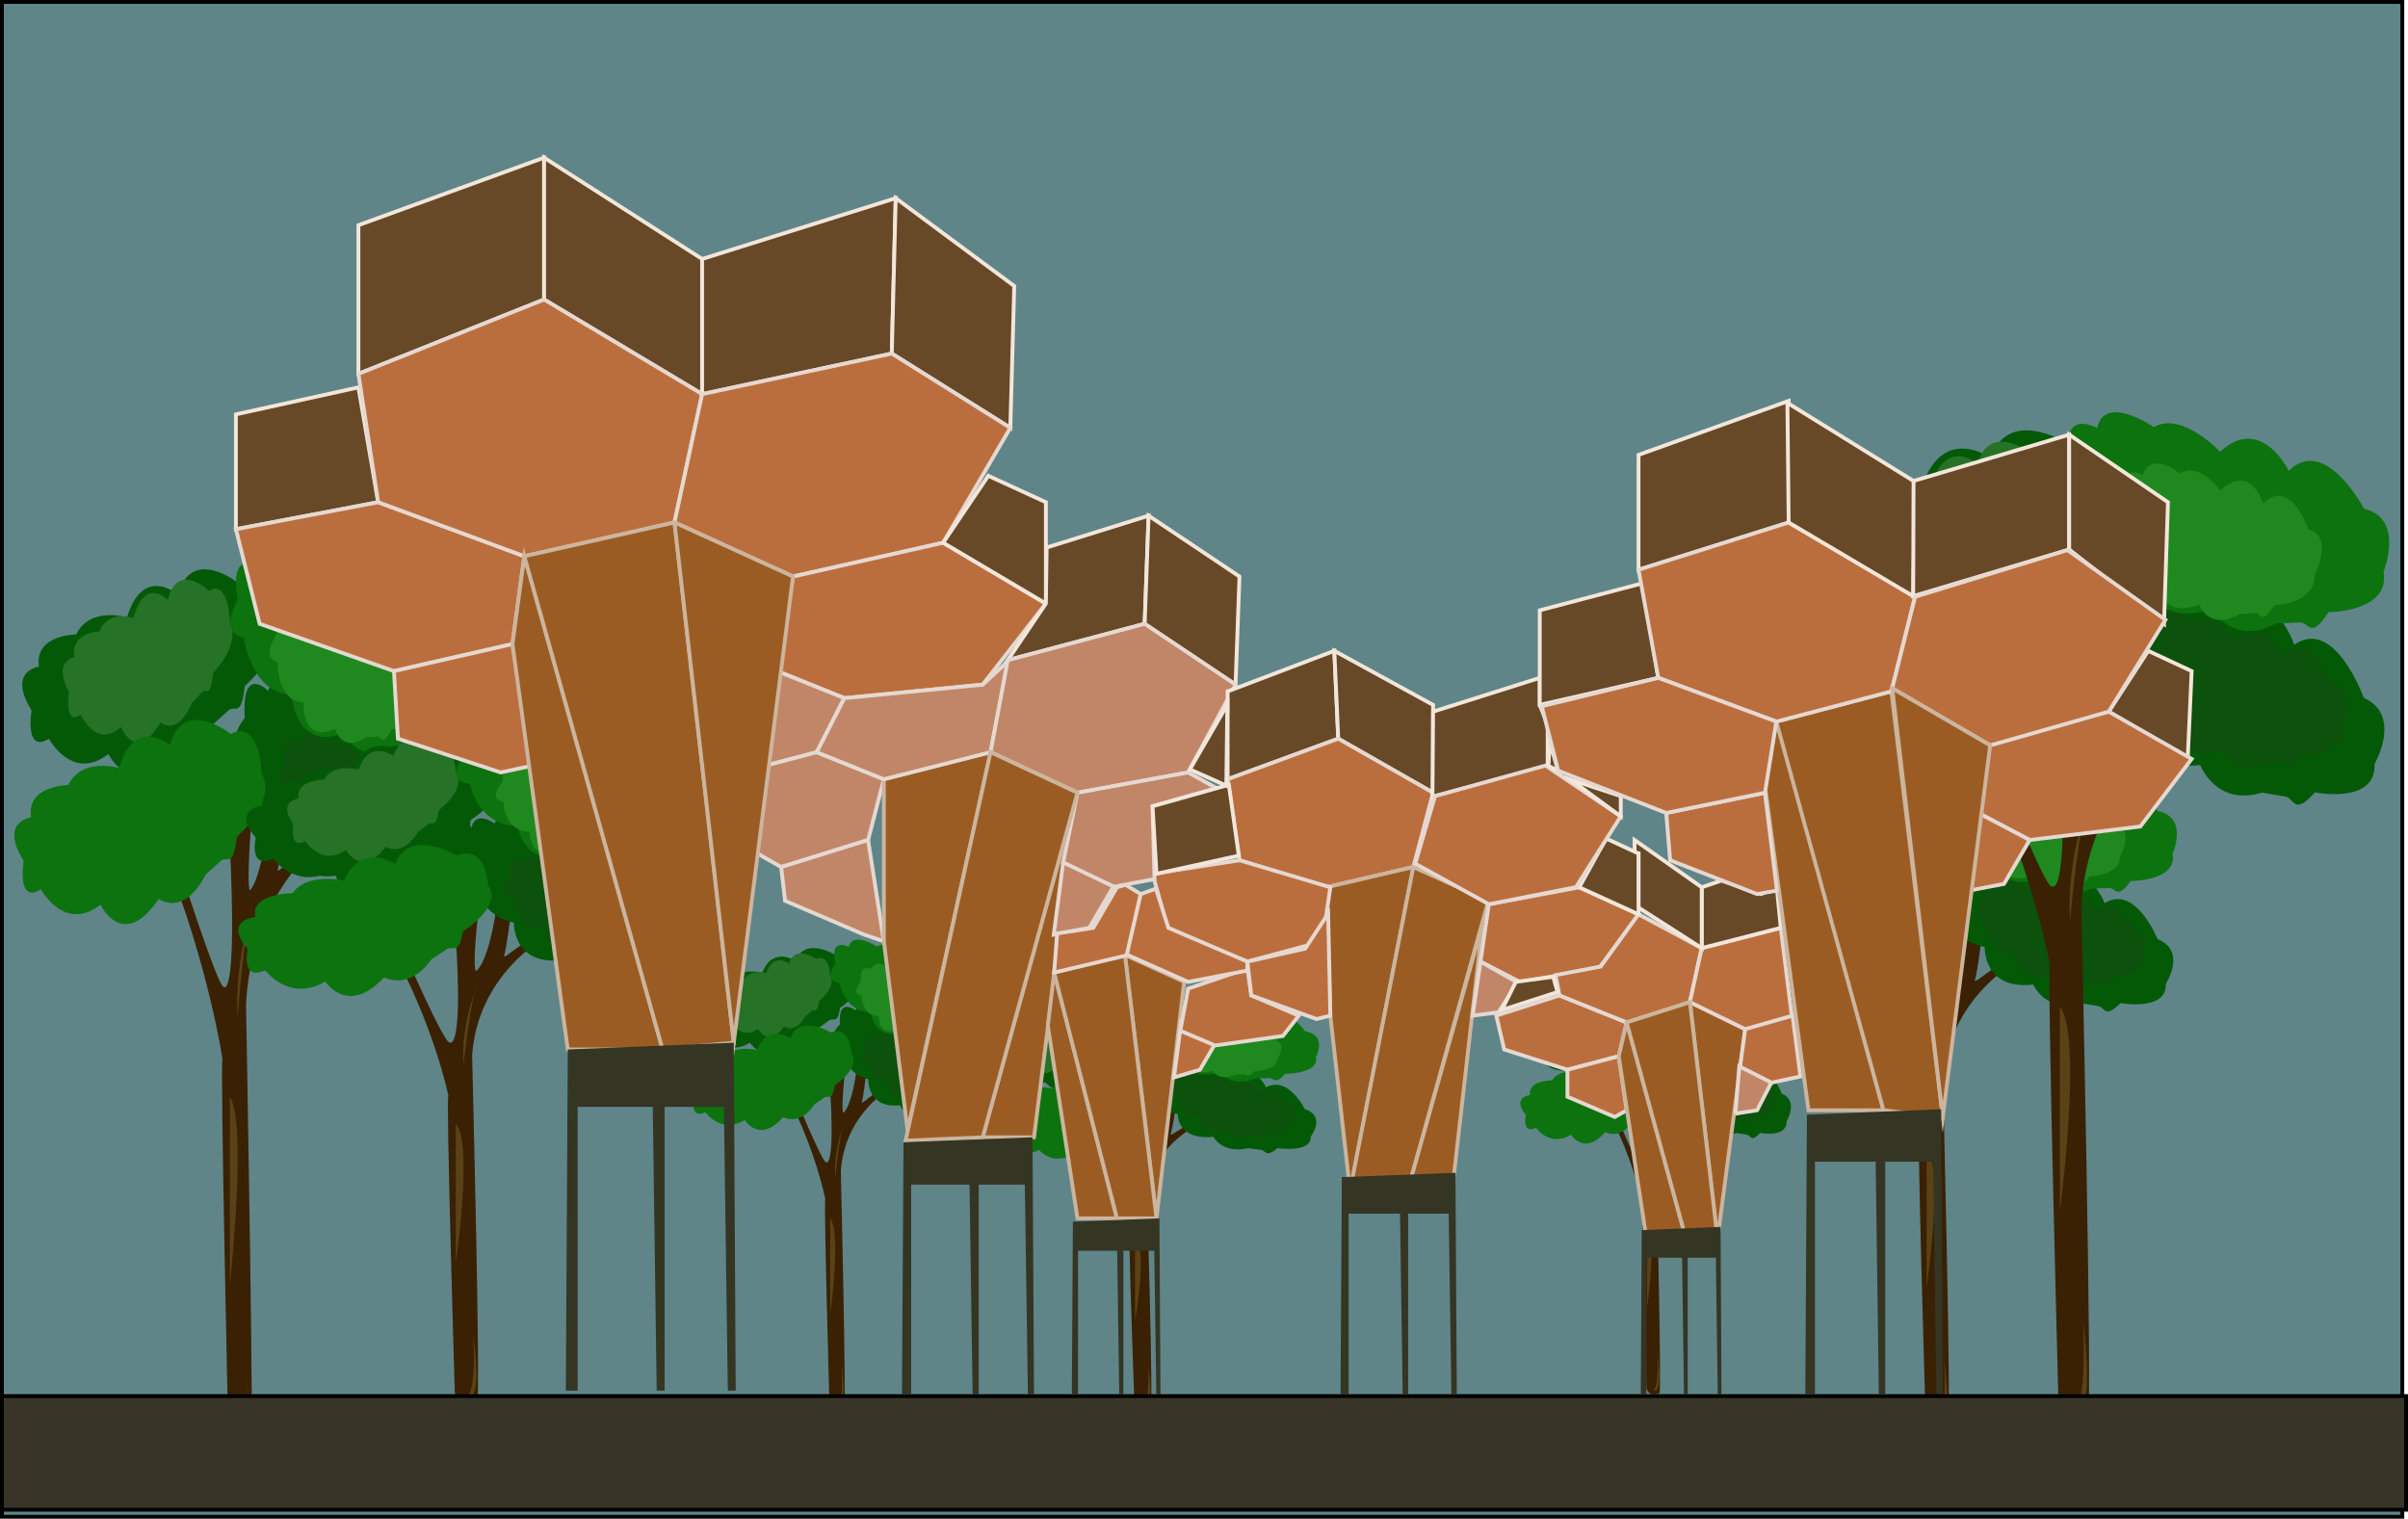 <?xml version="1.0" encoding="UTF-8"?>
<svg id="Capa_1" data-name="Capa 1" xmlns="http://www.w3.org/2000/svg" viewBox="0 0 628.98 396.67">
  <defs>
    <style>
      .cls-1 {
        fill: #0c730e;
      }

      .cls-1, .cls-2, .cls-3, .cls-4, .cls-5, .cls-6, .cls-7, .cls-8, .cls-9 {
        stroke-width: 0px;
      }

      .cls-2 {
        fill: #1f891f;
      }

      .cls-3 {
        fill: #0c510c;
      }

      .cls-10 {
        fill: #bb6e3d;
      }

      .cls-10, .cls-11, .cls-12, .cls-13, .cls-14, .cls-15 {
        stroke-miterlimit: 10;
      }

      .cls-10, .cls-13 {
        stroke: #e5d8d1;
      }

      .cls-4 {
        fill: #3a2103;
      }

      .cls-11 {
        fill: #674928;
        stroke: #f2e6da;
      }

      .cls-5 {
        fill: #5b4216;
      }

      .cls-6 {
        fill: none;
      }

      .cls-7 {
        fill: #267226;
      }

      .cls-12 {
        fill: #9b5c23;
        stroke: #ccb59e;
      }

      .cls-8 {
        fill: #045906;
      }

      .cls-13 {
        fill: #c18668;
      }

      .cls-14 {
        fill: #5f8589;
      }

      .cls-14, .cls-15 {
        stroke: #000;
      }

      .cls-9 {
        fill: #353524;
      }

      .cls-15 {
        fill: #383528;
      }
    </style>
  </defs>
  <rect class="cls-14" x=".5" y=".5" width="627" height="395.67"/>
  <g>
    <path class="cls-4" d="M43.22,224.14s.32-2.48,2.59-.99c0,0,11.01,34.66,12.63,34.66,0,0,4.21,4.46.97-48.52l7.77-12.38s-3.24,32.68-1.94,35.65c0,0,3.56-1.98,5.83-27.23l3.89-.5s-1.85,22.37-2.55,22.57.69-.2.69-.2l16.1-15.94,1.94,3.47s-24.93,12.38-26.88,47.53c0,0,2.27,121.8,1.3,122.3,0,0-6.15,3.47-5.83-5.45,0,0-2.27-102.49-1.62-102.49,0,0-3.56-24.26-14.89-52.48Z"/>
    <path class="cls-8" d="M33.18,161.26s-9.71-2.97-13.28,4.46c0,0-11.01,0-9.71,8.42,0,0-8.42.99-1.94,11.39,0,0-1.94,11.39,4.53,7.43,0,0,6.15,11.39,15.54,3.96,0,0,5.83,12.38,15.22-1.49,0,0,6.48,4.95,12.3-6.44,0,0-.5.56,3.89-3.47,1.62-1.49,3.24,2.2,4.21-6.33,0,0,10.69-9.02,6.48-16.45,0,0-.32-14.36-8.1-10.4,0,0-12.3-9.9-15.87,2.97,0,0-9.07-7.92-13.28,5.94Z"/>
    <path class="cls-5" d="M60.06,286.52v48.81s4.53-41.88,0-48.81Z"/>
    <path class="cls-5" d="M65.89,236.52s-4.71,14.85-3.81,29.21c0,0,1.87-25.25,3.81-29.21Z"/>
    <path class="cls-5" d="M64.59,361.29s.97,21.29-1.94,21.29c0,0,4.53,5.45,1.94-21.29Z"/>
    <path class="cls-7" d="M34.87,161.44s-6.57-2.37-8.97,3.55c0,0-7.44,0-6.57,6.71,0,0-5.69.79-1.31,9.08,0,0-1.31,9.08,3.06,5.92,0,0,4.16,9.08,10.51,3.16,0,0,3.94,9.87,10.29-1.18,0,0,4.38,3.95,8.32-5.13,0,0-.34.45,2.63-2.76,1.09-1.18,2.19,1.75,2.85-5.05,0,0,7.22-7.2,4.38-13.12,0,0-.22-11.45-5.47-8.29,0,0-8.32-7.9-10.73,2.37,0,0-6.13-6.32-8.97,4.74Z"/>
    <path class="cls-8" d="M93.34,192.08s-6.43-11.52-12.24-9.05c0,0-8.65-10.41-11.04-2.57,0,0-7.02-7.18-6.13,7.11,0,0-6.13,7.11.56,10.12,0,0,.23,14.77,10.61,17.81,0,0-.42,15.24,12.56,13.22,0,0,3.09,10.01,12.27,6.58,0,0-.62-.04,4.46.95,1.87.36,1.66,4.79,5.87-.99,0,0,12.05,3.01,11.74-6.8,0,0,5.55-11.59-2.16-15.83,0,0-5.67-19.42-13.67-12.67,0,0-3.92-14.8-12.84-7.88Z"/>
    <path class="cls-3" d="M94.6,198.69s-4.86-7.09-8.75-4.44c0,0-6.34-5.96-7.68-.07,0,0-5.09-3.95-3.94,5.97,0,0-3.94,5.97.77,7.03,0,0,.72,10.35,7.97,10.85,0,0,.29,10.78,9.13,7.32,0,0,2.5,6.56,8.68,2.69,0,0-.43.07,3.1-.03,1.3-.04,1.32,3.11,3.99-1.62,0,0,8.39.23,7.8-6.63,0,0,3.37-9.02-2.09-10.79,0,0-4.63-12.76-9.87-6.76,0,0-3.26-9.79-9.12-3.53Z"/>
    <path class="cls-1" d="M91.59,153.81s-7.58-9.76-13.04-5.87c0,0-9.65-8.11-11.16.22,0,0-7.69-5.33-5.29,8.55,0,0-5.29,8.55,1.63,9.85,0,0,1.8,14.51,12.37,14.92,0,0,1.21,15.14,13.8,9.91,0,0,4.12,9.11,12.81,3.42,0,0-.62.12,4.5-.18,1.89-.11,2.14,4.31,5.68-2.44,0,0,12.21-.04,10.86-9.64,0,0,4.24-12.82-3.82-15.07,0,0-7.66-17.74-14.84-9.08,0,0-5.45-13.62-13.51-4.57Z"/>
    <path class="cls-2" d="M91.67,163.07s-4.12-6.93-8.01-4.02c0,0-5.61-5.7-7.3.37,0,0-4.57-3.72-4.16,6.3,0,0-4.16,6.3.24,7.11,0,0-.04,10.49,6.82,10.59,0,0-.48,10.95,8.17,6.93,0,0,1.92,6.53,8.06,2.24,0,0-.41.1,2.95-.21,1.24-.11,1.04,3.09,3.91-1.88,0,0,7.96-.25,7.88-7.19,0,0,3.84-9.37-1.23-10.86,0,0-3.51-12.72-8.91-6.31,0,0-2.41-9.77-8.42-3.06Z"/>
    <path class="cls-1" d="M31.11,200.62s-9.71-2.97-13.28,4.46c0,0-11.01,0-9.71,8.42,0,0-8.42.99-1.94,11.39,0,0-1.94,11.39,4.53,7.43,0,0,6.15,11.39,15.54,3.96,0,0,5.83,12.38,15.22-1.49,0,0,6.48,4.95,12.3-6.44,0,0-.5.56,3.89-3.47,1.62-1.49,3.24,2.2,4.21-6.33,0,0,10.69-9.02,6.48-16.45,0,0-.32-14.36-8.1-10.4,0,0-12.3-9.9-15.87,2.97,0,0-9.07-7.92-13.28,5.94Z"/>
  </g>
  <g>
    <path class="cls-4" d="M205.73,286.32s.21-1.27,1.71-.51c0,0,7.27,17.78,8.34,17.78,0,0,2.78,2.29.64-24.89l5.13-6.35s-2.14,16.76-1.28,18.29c0,0,2.35-1.02,3.85-13.97l2.57-.25s-1.22,11.48-1.68,11.58.46-.1.46-.1l10.63-8.17,1.28,1.78s-16.46,6.35-17.75,24.38c0,0,1.5,62.48.86,62.73,0,0-4.06,1.78-3.85-2.79,0,0-1.5-52.57-1.07-52.57,0,0-2.35-12.45-9.84-26.92Z"/>
    <path class="cls-8" d="M199.1,254.06s-6.41-1.52-8.77,2.29c0,0-7.27,0-6.41,4.32,0,0-5.56.51-1.28,5.84,0,0-1.28,5.84,2.99,3.81,0,0,4.06,5.84,10.26,2.03,0,0,3.85,6.35,10.05-.76,0,0,4.28,2.54,8.13-3.3,0,0-.33.29,2.57-1.78,1.07-.76,2.14,1.13,2.78-3.25,0,0,7.06-4.63,4.28-8.44,0,0-.21-7.37-5.35-5.33,0,0-8.13-5.08-10.48,1.52,0,0-5.99-4.06-8.77,3.05Z"/>
    <path class="cls-5" d="M216.85,318.32v25.04s2.99-21.48,0-25.04Z"/>
    <path class="cls-5" d="M220.7,292.67s-3.11,7.62-2.52,14.98c0,0,1.24-12.95,2.52-14.98Z"/>
    <path class="cls-5" d="M219.84,356.67s.64,10.92-1.28,10.92c0,0,2.99,2.79,1.28-10.92Z"/>
    <path class="cls-7" d="M200.21,254.16s-4.34-1.22-5.93,1.82c0,0-4.91,0-4.34,3.44,0,0-3.76.41-.87,4.66,0,0-.87,4.66,2.02,3.04,0,0,2.75,4.66,6.94,1.62,0,0,2.6,5.06,6.79-.61,0,0,2.89,2.03,5.49-2.63,0,0-.23.23,1.73-1.42.72-.61,1.45.9,1.88-2.59,0,0,4.77-3.69,2.89-6.73,0,0-.14-5.88-3.61-4.25,0,0-5.49-4.05-7.08,1.22,0,0-4.05-3.24-5.93,2.43Z"/>
    <path class="cls-8" d="M238.83,269.87s-4.25-5.91-8.08-4.64c0,0-5.71-5.34-7.29-1.32,0,0-4.63-3.68-4.05,3.65,0,0-4.05,3.65.37,5.19,0,0,.15,7.57,7.01,9.14,0,0-.28,7.82,8.29,6.78,0,0,2.04,5.14,8.1,3.37,0,0-.41-.02,2.94.49,1.24.19,1.09,2.46,3.87-.51,0,0,7.95,1.55,7.75-3.49,0,0,3.67-5.95-1.42-8.12,0,0-3.74-9.96-9.03-6.5,0,0-2.59-7.59-8.48-4.04Z"/>
    <path class="cls-3" d="M239.66,273.27s-3.21-3.64-5.78-2.28c0,0-4.19-3.06-5.07-.04,0,0-3.36-2.02-2.6,3.06,0,0-2.6,3.06.51,3.61,0,0,.48,5.31,5.26,5.57,0,0,.19,5.53,6.03,3.76,0,0,1.65,3.36,5.73,1.38,0,0-.28.04,2.04-.02.86-.02.87,1.59,2.64-.83,0,0,5.54.12,5.15-3.4,0,0,2.23-4.63-1.38-5.53,0,0-3.06-6.55-6.52-3.47,0,0-2.15-5.02-6.02-1.81Z"/>
    <path class="cls-1" d="M237.67,250.24s-5-5.01-8.61-3.01c0,0-6.37-4.16-7.37.11,0,0-5.08-2.74-3.49,4.39,0,0-3.49,4.39,1.08,5.05,0,0,1.19,7.44,8.17,7.65,0,0,.8,7.77,9.12,5.08,0,0,2.72,4.67,8.46,1.76,0,0-.41.06,2.97-.09,1.25-.06,1.42,2.21,3.75-1.25,0,0,8.06-.02,7.17-4.95,0,0,2.8-6.58-2.52-7.73,0,0-5.06-9.1-9.8-4.66,0,0-3.6-6.99-8.92-2.35Z"/>
    <path class="cls-2" d="M237.72,254.99s-2.72-3.56-5.29-2.06c0,0-3.7-2.92-4.82.19,0,0-3.02-1.91-2.75,3.23,0,0-2.75,3.23.16,3.65,0,0-.02,5.38,4.5,5.43,0,0-.32,5.62,5.39,3.55,0,0,1.27,3.35,5.32,1.15,0,0-.27.05,1.95-.11.82-.06.68,1.58,2.58-.96,0,0,5.26-.13,5.21-3.69,0,0,2.53-4.81-.81-5.57,0,0-2.32-6.52-5.89-3.24,0,0-1.59-5.01-5.56-1.57Z"/>
    <path class="cls-1" d="M197.73,274.25s-6.41-1.52-8.77,2.29c0,0-7.27,0-6.41,4.32,0,0-5.56.51-1.28,5.84,0,0-1.28,5.84,2.99,3.81,0,0,4.06,5.84,10.26,2.03,0,0,3.85,6.35,10.05-.76,0,0,4.28,2.54,8.13-3.3,0,0-.33.29,2.57-1.78,1.07-.76,2.14,1.13,2.78-3.25,0,0,7.06-4.63,4.28-8.44,0,0-.21-7.37-5.35-5.33,0,0-8.13-5.08-10.48,1.52,0,0-5.99-4.06-8.77,3.05Z"/>
  </g>
  <g>
    <path class="cls-4" d="M420.33,290.87s.19-1.13,1.52-.45c0,0,6.47,15.78,7.43,15.78,0,0,2.48,2.03.57-22.09l4.57-5.63s-1.9,14.87-1.14,16.23c0,0,2.09-.9,3.43-12.39l2.29-.23s-1.09,10.18-1.5,10.27.41-.09.41-.09l9.47-7.25,1.14,1.58s-14.66,5.63-15.81,21.63c0,0,1.33,55.44.76,55.66,0,0-3.62,1.58-3.43-2.48,0,0-1.33-46.65-.95-46.65,0,0-2.09-11.04-8.76-23.89Z"/>
    <path class="cls-8" d="M414.43,262.25s-5.71-1.35-7.81,2.03c0,0-6.47,0-5.71,3.83,0,0-4.95.45-1.14,5.18,0,0-1.14,5.18,2.67,3.38,0,0,3.62,5.18,9.14,1.8,0,0,3.43,5.63,8.95-.68,0,0,3.81,2.25,7.24-2.93,0,0-.3.26,2.29-1.58.95-.68,1.9,1,2.48-2.88,0,0,6.28-4.11,3.81-7.49,0,0-.19-6.54-4.76-4.73,0,0-7.24-4.51-9.33,1.35,0,0-5.33-3.61-7.81,2.7Z"/>
    <path class="cls-5" d="M430.24,319.26v22.22s2.67-19.06,0-22.22Z"/>
    <path class="cls-5" d="M433.67,296.5s-2.77,6.76-2.24,13.3c0,0,1.1-11.49,2.24-13.3Z"/>
    <path class="cls-5" d="M432.9,353.29s.57,9.69-1.14,9.69c0,0,2.67,2.48,1.14-9.69Z"/>
    <path class="cls-7" d="M415.42,262.33s-3.86-1.08-5.28,1.62c0,0-4.38,0-3.86,3.06,0,0-3.35.36-.77,4.13,0,0-.77,4.13,1.8,2.7,0,0,2.45,4.13,6.18,1.44,0,0,2.32,4.49,6.05-.54,0,0,2.57,1.8,4.89-2.34,0,0-.2.2,1.54-1.26.64-.54,1.29.8,1.67-2.3,0,0,4.25-3.28,2.57-5.97,0,0-.13-5.21-3.22-3.78,0,0-4.89-3.6-6.31,1.08,0,0-3.6-2.88-5.28,2.16Z"/>
    <path class="cls-8" d="M449.81,276.27s-3.78-5.24-7.2-4.12c0,0-5.09-4.74-6.49-1.17,0,0-4.13-3.27-3.61,3.24,0,0-3.61,3.24.33,4.61,0,0,.14,6.72,6.24,8.11,0,0-.25,6.94,7.39,6.02,0,0,1.82,4.56,7.22,2.99,0,0-.37-.02,2.62.43,1.1.17.97,2.18,3.45-.45,0,0,7.08,1.37,6.91-3.1,0,0,3.27-5.28-1.27-7.2,0,0-3.33-8.84-8.04-5.77,0,0-2.31-6.74-7.55-3.59Z"/>
    <path class="cls-3" d="M450.55,279.29s-2.86-3.23-5.15-2.02c0,0-3.73-2.71-4.52-.03,0,0-3-1.8-2.32,2.72,0,0-2.32,2.72.45,3.2,0,0,.42,4.71,4.69,4.94,0,0,.17,4.91,5.37,3.33,0,0,1.47,2.98,5.11,1.23,0,0-.25.03,1.82-.01.76-.02.78,1.41,2.35-.74,0,0,4.93.1,4.59-3.02,0,0,1.98-4.11-1.23-4.91,0,0-2.72-5.81-5.81-3.08,0,0-1.92-4.46-5.36-1.6Z"/>
    <path class="cls-1" d="M448.78,258.86s-4.46-4.44-7.67-2.67c0,0-5.67-3.69-6.57.1,0,0-4.52-2.43-3.11,3.89,0,0-3.11,3.89.96,4.48,0,0,1.06,6.6,7.28,6.79,0,0,.71,6.89,8.12,4.51,0,0,2.42,4.15,7.53,1.56,0,0-.36.05,2.64-.08,1.11-.05,1.26,1.96,3.34-1.11,0,0,7.18-.02,6.39-4.39,0,0,2.49-5.84-2.25-6.86,0,0-4.51-8.07-8.73-4.13,0,0-3.2-6.2-7.94-2.08Z"/>
    <path class="cls-2" d="M448.83,263.07s-2.42-3.16-4.71-1.83c0,0-3.3-2.59-4.29.17,0,0-2.69-1.7-2.45,2.87,0,0-2.45,2.87.14,3.24,0,0-.02,4.77,4.01,4.82,0,0-.28,4.99,4.8,3.15,0,0,1.13,2.97,4.74,1.02,0,0-.24.05,1.73-.1.73-.05.61,1.4,2.3-.85,0,0,4.68-.11,4.64-3.27,0,0,2.26-4.27-.72-4.94,0,0-2.06-5.79-5.24-2.87,0,0-1.42-4.45-4.95-1.39Z"/>
    <path class="cls-1" d="M413.21,280.16s-5.71-1.35-7.81,2.03c0,0-6.47,0-5.71,3.83,0,0-4.95.45-1.14,5.18,0,0-1.14,5.18,2.67,3.38,0,0,3.62,5.18,9.14,1.8,0,0,3.43,5.63,8.95-.68,0,0,3.81,2.25,7.24-2.93,0,0-.3.26,2.29-1.58.95-.68,1.9,1,2.48-2.88,0,0,6.28-4.11,3.81-7.49,0,0-.19-6.54-4.76-4.73,0,0-7.24-4.51-9.33,1.35,0,0-5.33-3.61-7.81,2.7Z"/>
  </g>
  <g>
    <path class="cls-4" d="M284.01,294.9s.24-1.12,1.92-.45c0,0,8.16,15.62,9.36,15.62,0,0,3.12,2.01.72-21.86l5.76-5.58s-2.4,14.72-1.44,16.06c0,0,2.64-.89,4.32-12.27l2.88-.22s-1.37,10.08-1.89,10.17.51-.09.51-.09l11.93-7.18,1.44,1.56s-18.48,5.58-19.92,21.42c0,0,1.68,54.88.96,55.11,0,0-4.56,1.56-4.32-2.45,0,0-1.68-46.18-1.2-46.18,0,0-2.64-10.93-11.04-23.65Z"/>
    <path class="cls-8" d="M276.57,266.57s-7.2-1.34-9.84,2.01c0,0-8.16,0-7.2,3.79,0,0-6.24.45-1.44,5.13,0,0-1.44,5.13,3.36,3.35,0,0,4.56,5.13,11.52,1.78,0,0,4.32,5.58,11.28-.67,0,0,4.8,2.23,9.12-2.9,0,0-.37.25,2.88-1.56,1.2-.67,2.4.99,3.12-2.85,0,0,7.92-4.07,4.8-7.41,0,0-.24-6.47-6-4.69,0,0-9.12-4.46-11.76,1.34,0,0-6.72-3.57-9.84,2.68Z"/>
    <path class="cls-5" d="M296.49,323.01v22s3.36-18.87,0-22Z"/>
    <path class="cls-5" d="M300.81,300.48s-3.49,6.69-2.83,13.16c0,0,1.39-11.38,2.83-13.16Z"/>
    <path class="cls-5" d="M299.85,356.7s.72,9.59-1.44,9.59c0,0,3.36,2.45,1.44-9.59Z"/>
    <path class="cls-7" d="M277.82,266.65s-4.87-1.07-6.65,1.6c0,0-5.52,0-4.87,3.03,0,0-4.22.36-.97,4.09,0,0-.97,4.09,2.27,2.67,0,0,3.08,4.09,7.79,1.42,0,0,2.92,4.45,7.63-.53,0,0,3.24,1.78,6.17-2.31,0,0-.25.2,1.95-1.25.81-.53,1.62.79,2.11-2.27,0,0,5.35-3.24,3.24-5.91,0,0-.16-5.16-4.06-3.74,0,0-6.17-3.56-7.95,1.07,0,0-4.54-2.85-6.65,2.14Z"/>
    <path class="cls-8" d="M321.16,280.45s-4.77-5.19-9.07-4.08c0,0-6.41-4.69-8.18-1.16,0,0-5.2-3.24-4.55,3.2,0,0-4.55,3.2.41,4.56,0,0,.17,6.65,7.87,8.02,0,0-.31,6.87,9.31,5.96,0,0,2.29,4.51,9.1,2.96,0,0-.46-.02,3.3.43,1.39.16,1.23,2.16,4.35-.45,0,0,8.93,1.36,8.7-3.07,0,0,4.12-5.22-1.6-7.13,0,0-4.2-8.75-10.13-5.71,0,0-2.91-6.67-9.51-3.55Z"/>
    <path class="cls-3" d="M322.09,283.43s-3.6-3.19-6.49-2c0,0-4.7-2.69-5.69-.03,0,0-3.78-1.78-2.92,2.69,0,0-2.92,2.69.57,3.17,0,0,.54,4.66,5.91,4.89,0,0,.21,4.86,6.77,3.3,0,0,1.86,2.95,6.43,1.21,0,0-.32.03,2.3-.01.96-.02.98,1.4,2.96-.73,0,0,6.22.1,5.78-2.99,0,0,2.5-4.07-1.55-4.86,0,0-3.43-5.75-7.32-3.05,0,0-2.42-4.41-6.76-1.59Z"/>
    <path class="cls-1" d="M319.87,263.21s-5.62-4.4-9.66-2.65c0,0-7.15-3.65-8.28.1,0,0-5.7-2.4-3.92,3.85,0,0-3.92,3.85,1.21,4.44,0,0,1.34,6.54,9.17,6.72,0,0,.9,6.82,10.23,4.46,0,0,3.05,4.1,9.5,1.54,0,0-.46.05,3.33-.08,1.4-.05,1.59,1.94,4.21-1.1,0,0,9.05-.02,8.05-4.35,0,0,3.14-5.78-2.83-6.79,0,0-5.68-7.99-11-4.09,0,0-4.04-6.14-10.01-2.06Z"/>
    <path class="cls-2" d="M319.92,267.38s-3.06-3.12-5.93-1.81c0,0-4.16-2.57-5.41.17,0,0-3.38-1.68-3.09,2.84,0,0-3.09,2.84.18,3.2,0,0-.03,4.73,5.05,4.77,0,0-.35,4.94,6.06,3.12,0,0,1.42,2.94,5.98,1.01,0,0-.31.04,2.18-.09.92-.05.77,1.39,2.9-.85,0,0,5.9-.11,5.84-3.24,0,0,2.84-4.22-.91-4.89,0,0-2.6-5.73-6.61-2.84,0,0-1.79-4.4-6.24-1.38Z"/>
    <path class="cls-1" d="M275.04,284.3s-7.2-1.34-9.84,2.01c0,0-8.16,0-7.2,3.79,0,0-6.24.45-1.44,5.13,0,0-1.44,5.13,3.36,3.35,0,0,4.56,5.13,11.52,1.78,0,0,4.32,5.58,11.28-.67,0,0,4.8,2.23,9.12-2.9,0,0-.37.25,2.88-1.56,1.2-.67,2.4.99,3.12-2.85,0,0,7.92-4.07,4.8-7.41,0,0-.24-6.47-6-4.69,0,0-9.12-4.46-11.76,1.34,0,0-6.72-3.57-9.84,2.68Z"/>
  </g>
  <g>
    <path class="cls-4" d="M486.26,253.79s.33-1.83,2.61-.73c0,0,11.1,25.65,12.74,25.65,0,0,4.25,3.3.98-35.9l7.84-9.16s-3.27,24.18-1.96,26.38c0,0,3.59-1.47,5.88-20.15l3.92-.37s-1.87,16.55-2.57,16.7.7-.15.7-.15l16.24-11.79,1.96,2.56s-25.15,9.16-27.1,35.17c0,0,2.29,90.13,1.31,90.49,0,0-6.2,2.56-5.88-4.03,0,0-2.29-75.84-1.63-75.84,0,0-3.59-17.95-15.02-38.83Z"/>
    <path class="cls-8" d="M476.14,207.26s-9.8-2.2-13.39,3.3c0,0-11.1,0-9.8,6.23,0,0-8.49.73-1.96,8.43,0,0-1.96,8.43,4.57,5.5,0,0,6.2,8.43,15.68,2.93,0,0,5.88,9.16,15.35-1.1,0,0,6.53,3.66,12.41-4.76,0,0-.51.42,3.92-2.56,1.63-1.1,3.27,1.63,4.25-4.68,0,0,10.78-6.68,6.53-12.17,0,0-.33-10.62-8.16-7.69,0,0-12.41-7.33-16,2.2,0,0-9.14-5.86-13.39,4.4Z"/>
    <path class="cls-5" d="M503.24,299.95v36.12s4.57-30.99,0-36.12Z"/>
    <path class="cls-5" d="M509.12,262.94s-4.75,10.99-3.85,21.62c0,0,1.89-18.68,3.85-21.62Z"/>
    <path class="cls-5" d="M507.82,355.27s.98,15.75-1.96,15.75c0,0,4.57,4.03,1.96-15.75Z"/>
    <path class="cls-7" d="M477.84,207.39s-6.62-1.75-9.05,2.63c0,0-7.51,0-6.62,4.97,0,0-5.74.58-1.32,6.72,0,0-1.32,6.72,3.09,4.38,0,0,4.19,6.72,10.6,2.34,0,0,3.97,7.31,10.38-.88,0,0,4.42,2.92,8.39-3.8,0,0-.34.33,2.65-2.05,1.1-.88,2.21,1.3,2.87-3.73,0,0,7.29-5.32,4.42-9.71,0,0-.22-8.48-5.52-6.14,0,0-8.39-5.84-10.82,1.75,0,0-6.18-4.68-9.05,3.51Z"/>
    <path class="cls-8" d="M536.81,230.06s-6.49-8.52-12.34-6.7c0,0-8.73-7.7-11.13-1.9,0,0-7.08-5.31-6.18,5.26,0,0-6.18,5.26.56,7.49,0,0,.23,10.93,10.7,13.18,0,0-.43,11.28,12.67,9.78,0,0,3.11,7.41,12.38,4.87,0,0-.63-.03,4.49.7,1.89.27,1.67,3.54,5.92-.73,0,0,12.15,2.23,11.84-5.03,0,0,5.6-8.58-2.18-11.71,0,0-5.71-14.37-13.79-9.37,0,0-3.96-10.95-12.95-5.83Z"/>
    <path class="cls-3" d="M538.08,234.96s-4.9-5.25-8.82-3.29c0,0-6.39-4.41-7.75-.05,0,0-5.14-2.92-3.97,4.41,0,0-3.97,4.41.78,5.2,0,0,.73,7.66,8.04,8.03,0,0,.29,7.98,9.21,5.42,0,0,2.52,4.85,8.75,1.99,0,0-.43.05,3.12-.02,1.31-.03,1.33,2.3,4.03-1.2,0,0,8.46.17,7.87-4.91,0,0,3.4-6.68-2.1-7.98,0,0-4.67-9.44-9.96-5,0,0-3.29-7.24-9.2-2.61Z"/>
    <path class="cls-1" d="M535.05,201.75s-7.64-7.22-13.15-4.35c0,0-9.73-6-11.26.16,0,0-7.76-3.95-5.34,6.33,0,0-5.34,6.33,1.65,7.29,0,0,1.82,10.74,12.48,11.04,0,0,1.22,11.2,13.92,7.33,0,0,4.15,6.74,12.92,2.53,0,0-.62.09,4.54-.13,1.9-.08,2.16,3.19,5.73-1.81,0,0,12.31-.03,10.95-7.14,0,0,4.28-9.49-3.85-11.15,0,0-7.73-13.13-14.97-6.72,0,0-5.5-10.08-13.62-3.38Z"/>
    <path class="cls-2" d="M535.12,208.6s-4.16-5.13-8.08-2.97c0,0-5.66-4.22-7.36.27,0,0-4.61-2.76-4.2,4.66,0,0-4.2,4.66.24,5.26,0,0-.04,7.76,6.87,7.83,0,0-.48,8.11,8.24,5.13,0,0,1.94,4.83,8.13,1.66,0,0-.42.07,2.97-.16,1.25-.08,1.05,2.28,3.94-1.39,0,0,8.03-.19,7.95-5.32,0,0,3.87-6.94-1.24-8.03,0,0-3.54-9.41-8.99-4.67,0,0-2.43-7.23-8.49-2.27Z"/>
    <path class="cls-1" d="M474.05,236.38s-9.8-2.2-13.39,3.3c0,0-11.1,0-9.8,6.23,0,0-8.49.73-1.96,8.43,0,0-1.96,8.43,4.57,5.5,0,0,6.2,8.43,15.68,2.93,0,0,5.88,9.16,15.35-1.1,0,0,6.53,3.66,12.41-4.76,0,0-.51.42,3.92-2.56,1.63-1.1,3.27,1.63,4.25-4.68,0,0,10.78-6.68,6.53-12.17,0,0-.33-10.62-8.16-7.69,0,0-12.41-7.33-16,2.2,0,0-9.14-5.86-13.39,4.4Z"/>
  </g>
  <g>
    <path class="cls-4" d="M515.72,194.81s.43-2.7,3.44-1.08c0,0,14.61,37.87,16.75,37.87,0,0,5.58,4.87,1.29-53.01l10.31-13.52s-4.3,35.7-2.58,38.95c0,0,4.73-2.16,7.73-29.75l5.16-.54s-2.46,24.44-3.38,24.66.92-.22.92-.22l21.36-17.41,2.58,3.79s-33.08,13.52-35.66,51.93c0,0,3.01,133.08,1.72,133.62,0,0-8.16,3.79-7.73-5.95,0,0-3.01-111.98-2.15-111.98,0,0-4.73-26.51-19.76-57.34Z"/>
    <path class="cls-8" d="M502.4,126.11s-12.89-3.25-17.61,4.87c0,0-14.61,0-12.89,9.2,0,0-11.17,1.08-2.58,12.44,0,0-2.58,12.44,6.01,8.11,0,0,8.16,12.44,20.62,4.33,0,0,7.73,13.52,20.19-1.62,0,0,8.59,5.41,16.32-7.03,0,0-.67.61,5.16-3.79,2.15-1.62,4.3,2.4,5.58-6.91,0,0,14.18-9.86,8.59-17.97,0,0-.43-15.69-10.74-11.36,0,0-16.32-10.82-21.05,3.25,0,0-12.03-8.66-17.61,6.49Z"/>
    <path class="cls-5" d="M538.06,262.97v53.33s6.01-45.76,0-53.33Z"/>
    <path class="cls-5" d="M545.79,208.34s-6.25,16.23-5.06,31.92c0,0,2.48-27.59,5.06-31.92Z"/>
    <path class="cls-5" d="M544.08,344.66s1.29,23.26-2.58,23.26c0,0,6.01,5.95,2.58-23.26Z"/>
    <path class="cls-7" d="M504.64,126.31s-8.71-2.59-11.91,3.88c0,0-9.87,0-8.71,7.34,0,0-7.55.86-1.74,9.92,0,0-1.74,9.92,4.07,6.47,0,0,5.52,9.92,13.94,3.45,0,0,5.23,10.79,13.65-1.29,0,0,5.81,4.32,11.04-5.61,0,0-.45.49,3.48-3.02,1.45-1.29,2.9,1.92,3.78-5.51,0,0,9.58-7.86,5.81-14.34,0,0-.29-12.51-7.26-9.06,0,0-11.04-8.63-14.23,2.59,0,0-8.13-6.9-11.91,5.18Z"/>
    <path class="cls-8" d="M582.22,159.78s-8.53-12.59-16.23-9.89c0,0-11.48-11.37-14.64-2.81,0,0-9.31-7.85-8.14,7.77,0,0-8.14,7.77.74,11.06,0,0,.31,16.13,14.08,19.46,0,0-.56,16.65,16.67,14.45,0,0,4.1,10.94,16.28,7.18,0,0-.83-.04,5.91,1.04,2.49.4,2.2,5.23,7.78-1.08,0,0,15.98,3.29,15.58-7.43,0,0,7.37-12.66-2.86-17.29,0,0-7.52-21.21-18.14-13.84,0,0-5.2-16.17-17.03-8.61Z"/>
    <path class="cls-3" d="M583.88,167.02s-6.45-7.75-11.61-4.85c0,0-8.41-6.51-10.19-.08,0,0-6.76-4.31-5.23,6.52,0,0-5.23,6.52,1.02,7.68,0,0,.96,11.31,10.57,11.86,0,0,.38,11.78,12.12,8,0,0,3.32,7.16,11.52,2.94,0,0-.57.08,4.11-.04,1.73-.04,1.75,3.4,5.3-1.77,0,0,11.13.25,10.35-7.24,0,0,4.47-9.86-2.77-11.79,0,0-6.15-13.94-13.1-7.38,0,0-4.32-10.7-12.1-3.85Z"/>
    <path class="cls-1" d="M579.9,117.98s-10.05-10.66-17.3-6.42c0,0-12.8-8.86-14.81.24,0,0-10.2-5.83-7.02,9.34,0,0-7.02,9.34,2.17,10.76,0,0,2.39,15.85,16.42,16.3,0,0,1.6,16.54,18.32,10.83,0,0,5.46,9.95,17,3.74,0,0-.82.13,5.97-.19,2.5-.12,2.85,4.71,7.54-2.67,0,0,16.19-.04,14.4-10.54,0,0,5.62-14.01-5.07-16.47,0,0-10.17-19.38-19.69-9.92,0,0-7.23-14.88-17.92-5Z"/>
    <path class="cls-2" d="M580,128.09s-5.47-7.58-10.62-4.39c0,0-7.44-6.23-9.68.4,0,0-6.06-4.07-5.52,6.88,0,0-5.52,6.88.32,7.77,0,0-.05,11.46,9.04,11.57,0,0-.64,11.97,10.84,7.57,0,0,2.55,7.13,10.7,2.45,0,0-.55.11,3.91-.23,1.64-.12,1.38,3.37,5.18-2.05,0,0,10.56-.27,10.46-7.86,0,0,5.09-10.24-1.63-11.86,0,0-4.66-13.9-11.83-6.89,0,0-3.2-10.68-11.17-3.35Z"/>
    <path class="cls-1" d="M499.66,169.12s-12.89-3.25-17.61,4.87c0,0-14.61,0-12.89,9.2,0,0-11.17,1.08-2.58,12.44,0,0-2.58,12.44,6.01,8.11,0,0,8.16,12.44,20.62,4.33,0,0,7.73,13.52,20.19-1.62,0,0,8.59,5.41,16.32-7.03,0,0-.67.61,5.16-3.79,2.15-1.62,4.3,2.4,5.58-6.91,0,0,14.18-9.86,8.59-17.97,0,0-.43-15.69-10.74-11.36,0,0-16.32-10.82-21.05,3.25,0,0-12.03-8.66-17.61,6.49Z"/>
  </g>
  <g>
    <path class="cls-4" d="M102.08,247.39s.33-1.83,2.61-.73c0,0,11.1,25.65,12.74,25.65,0,0,4.25,3.3.98-35.9l7.84-9.16s-3.27,24.18-1.96,26.38c0,0,3.59-1.47,5.88-20.15l3.92-.37s-1.87,16.55-2.57,16.7.7-.15.7-.15l16.24-11.79,1.96,2.56s-25.15,9.16-27.1,35.17c0,0,2.29,90.13,1.31,90.49,0,0-6.2,2.56-5.88-4.03,0,0-2.29-75.84-1.63-75.84,0,0-3.59-17.95-15.02-38.83Z"/>
    <path class="cls-8" d="M91.96,200.86s-9.8-2.2-13.39,3.3c0,0-11.1,0-9.8,6.23,0,0-8.49.73-1.96,8.43,0,0-1.96,8.43,4.57,5.5,0,0,6.2,8.43,15.68,2.93,0,0,5.88,9.16,15.35-1.1,0,0,6.53,3.66,12.41-4.76,0,0-.51.42,3.92-2.56,1.63-1.1,3.27,1.63,4.25-4.68,0,0,10.78-6.68,6.53-12.17,0,0-.33-10.62-8.16-7.69,0,0-12.41-7.33-16,2.2,0,0-9.14-5.86-13.39,4.4Z"/>
    <path class="cls-5" d="M119.06,293.55v36.12s4.57-30.99,0-36.12Z"/>
    <path class="cls-5" d="M124.94,256.55s-4.75,10.99-3.85,21.62c0,0,1.89-18.68,3.85-21.62Z"/>
    <path class="cls-5" d="M123.63,348.87s.98,15.75-1.96,15.75c0,0,4.57,4.03,1.96-15.75Z"/>
    <path class="cls-7" d="M93.66,201s-6.62-1.75-9.05,2.63c0,0-7.51,0-6.62,4.97,0,0-5.74.58-1.32,6.72,0,0-1.32,6.72,3.09,4.38,0,0,4.19,6.72,10.6,2.34,0,0,3.97,7.31,10.38-.88,0,0,4.42,2.92,8.39-3.8,0,0-.34.33,2.65-2.05,1.1-.88,2.21,1.3,2.87-3.73,0,0,7.29-5.32,4.42-9.71,0,0-.22-8.48-5.52-6.14,0,0-8.39-5.84-10.82,1.75,0,0-6.18-4.68-9.05,3.51Z"/>
    <path class="cls-8" d="M152.63,223.67s-6.49-8.52-12.34-6.7c0,0-8.73-7.7-11.13-1.9,0,0-7.08-5.31-6.18,5.26,0,0-6.18,5.26.56,7.49,0,0,.23,10.93,10.7,13.18,0,0-.43,11.28,12.67,9.78,0,0,3.11,7.41,12.38,4.87,0,0-.63-.03,4.49.7,1.89.27,1.67,3.54,5.92-.73,0,0,12.15,2.23,11.84-5.03,0,0,5.6-8.58-2.18-11.71,0,0-5.71-14.37-13.79-9.37,0,0-3.96-10.95-12.95-5.83Z"/>
    <path class="cls-3" d="M153.89,228.56s-4.9-5.25-8.82-3.29c0,0-6.39-4.41-7.75-.05,0,0-5.14-2.92-3.97,4.41,0,0-3.97,4.41.78,5.2,0,0,.73,7.66,8.04,8.03,0,0,.29,7.98,9.21,5.42,0,0,2.52,4.85,8.75,1.99,0,0-.43.05,3.12-.02,1.31-.03,1.33,2.3,4.03-1.2,0,0,8.46.17,7.87-4.91,0,0,3.4-6.68-2.1-7.98,0,0-4.67-9.44-9.96-5,0,0-3.29-7.24-9.2-2.61Z"/>
    <path class="cls-1" d="M150.86,195.35s-7.64-7.22-13.15-4.35c0,0-9.73-6-11.26.16,0,0-7.76-3.95-5.34,6.33,0,0-5.34,6.33,1.65,7.29,0,0,1.82,10.74,12.48,11.04,0,0,1.22,11.2,13.92,7.33,0,0,4.15,6.74,12.92,2.53,0,0-.62.09,4.54-.13,1.9-.08,2.16,3.19,5.73-1.81,0,0,12.31-.03,10.95-7.14,0,0,4.28-9.49-3.85-11.15,0,0-7.73-13.13-14.97-6.72,0,0-5.5-10.08-13.62-3.38Z"/>
    <path class="cls-2" d="M150.94,202.2s-4.16-5.13-8.08-2.97c0,0-5.66-4.22-7.36.27,0,0-4.61-2.76-4.2,4.66,0,0-4.2,4.66.24,5.26,0,0-.04,7.76,6.87,7.83,0,0-.48,8.11,8.24,5.13,0,0,1.94,4.83,8.13,1.66,0,0-.42.07,2.97-.16,1.25-.08,1.05,2.28,3.94-1.39,0,0,8.03-.19,7.95-5.32,0,0,3.87-6.94-1.24-8.03,0,0-3.54-9.41-8.99-4.67,0,0-2.43-7.23-8.49-2.27Z"/>
    <path class="cls-1" d="M89.87,229.99s-9.8-2.2-13.39,3.3c0,0-11.1,0-9.8,6.23,0,0-8.49.73-1.96,8.43,0,0-1.96,8.43,4.57,5.5,0,0,6.2,8.43,15.68,2.93,0,0,5.88,9.16,15.35-1.1,0,0,6.53,3.66,12.41-4.76,0,0-.51.42,3.92-2.56,1.63-1.1,3.27,1.63,4.25-4.68,0,0,10.78-6.68,6.53-12.17,0,0-.33-10.62-8.16-7.69,0,0-12.41-7.33-16,2.2,0,0-9.14-5.86-13.39,4.4Z"/>
  </g>
  <g>
    <polygon class="cls-11" points="93.62 101.18 61.62 108.23 61.62 138.23 98.78 131.18 93.62 101.18"/>
    <polygon class="cls-11" points="93.62 58.82 142.12 41.18 142.12 78.23 93.62 97.65 93.62 58.82"/>
    <polygon class="cls-11" points="183.4 102.94 183.4 67.65 142.12 41.18 142.12 78.23 183.4 102.94"/>
    <polygon class="cls-11" points="232.94 92.35 233.97 51.76 183.4 67.65 183.4 102.94 232.94 92.35"/>
    <polygon class="cls-11" points="263.9 111.76 264.93 74.71 233.97 51.76 232.94 92.35 263.9 111.76"/>
    <polygon class="cls-10" points="98.78 131.18 136.96 145.29 133.86 168.23 102.9 175.29 67.82 162.94 61.62 138.23 98.78 131.18"/>
    <polygon class="cls-10" points="103.94 192.94 102.9 175.29 133.86 168.23 139.02 200 130.77 201.76 103.94 192.94"/>
    <polygon class="cls-10" points="176.18 136.47 183.4 102.94 142.12 78.23 93.62 97.65 98.78 131.18 136.96 145.29 176.18 136.47"/>
    <polygon class="cls-12" points="148.31 274.12 133.86 168.23 136.96 145.29 173.08 274.12 148.31 274.12"/>
    <polygon class="cls-6" points="191.66 272.35 175.15 132.94 208.17 152.35 191.66 272.35"/>
    <polygon class="cls-12" points="136.96 145.29 176.18 136.47 191.66 272.35 173.08 274.12 136.96 145.29"/>
    <polygon class="cls-10" points="246.36 141.76 263.9 111.76 232.94 92.35 183.4 102.94 176.18 136.47 207.14 150.59 246.36 141.76"/>
    <polygon class="cls-10" points="256.68 178.82 273.19 157.65 246.36 141.76 207.14 150.59 203.01 175.29 220.55 182.35 256.68 178.82"/>
    <polygon class="cls-11" points="273.19 131.18 258.14 124.28 246.36 141.76 273.19 157.65 273.19 131.18"/>
    <polygon class="cls-13" points="213.33 196.47 220.55 182.35 203.01 175.29 199.91 200 213.33 196.47"/>
    <polygon class="cls-13" points="204.04 226.47 197.85 222.94 199.91 200 213.33 196.47 230.87 203.53 226.75 219.41 204.04 226.47"/>
    <polygon class="cls-13" points="230.87 245.88 226.75 219.41 204.04 226.47 205.07 235.29 225.71 244.12 230.87 245.88"/>
    <polygon class="cls-12" points="237.07 295.29 258.74 196.47 230.87 203.53 230.87 245.88 237.07 295.29"/>
    <polygon class="cls-6" points="256.68 297.06 281.44 207.06 258.74 196.47 237.07 295.29 256.68 297.06"/>
    <polygon class="cls-12" points="270.09 297.06 281.44 207.06 256.68 297.06 270.09 297.06"/>
    <path class="cls-13" d="M263.38,172.65c-2.24,2.06-4.47,4.12-6.71,6.18l-36.12,3.53-7.22,14.12,17.54,7.06,27.86-7.06c1.55-7.94,3.1-15.88,4.64-23.82Z"/>
    <polygon class="cls-11" points="263.23 172.43 298.99 162.94 300.02 134.7 273.39 143.01 273.19 157.65 263.23 172.43"/>
    <polygon class="cls-11" points="322.73 178.82 323.76 150.59 300.02 134.7 298.99 162.94 322.73 178.82"/>
    <polygon class="cls-13" points="281.44 207.06 310.34 201.76 322.73 178.82 298.99 162.94 263.23 172.43 258.74 196.47 281.44 207.06"/>
    <polygon class="cls-13" points="275.25 244.12 284.54 242.35 291.76 230 277.7 225.26 275.25 244.12"/>
    <polygon class="cls-6" points="301.05 212.35 302.08 228.23 323.76 224.7 320.66 203.53 301.05 212.35"/>
    <polygon class="cls-11" points="320.66 180.59 320.66 203.53 349.56 192.94 348.53 170 320.66 180.59"/>
    <polygon class="cls-11" points="374.33 207.06 374.33 184.12 348.53 170 349.56 192.94 374.33 207.06"/>
    <polygon class="cls-10" points="346.46 231.76 323.76 224.7 320.66 203.53 349.56 192.94 374.33 207.06 369.17 226.47 346.46 231.76"/>
    <polygon class="cls-6" points="305.18 244.12 302.08 228.23 323.76 224.7 346.46 231.76 345.43 247.64 325.82 251.17 305.18 244.12"/>
    <polygon class="cls-12" points="352.65 311.17 369.17 226.47 346.46 231.76 347.49 265.29 352.65 311.17"/>
    <polygon class="cls-12" points="368.13 309.41 388.77 235.29 369.17 226.47 353.18 308.18 368.13 309.41"/>
    <path class="cls-12" d="M379.49,309.41c2.58-22.65,5.16-45.29,7.74-67.94-6.36,22.65-12.73,45.29-19.09,67.94h11.35Z"/>
    <polygon class="cls-12" points="302.08 318.23 309.31 256.47 293.83 249.41 302.08 318.23"/>
    <path class="cls-12" d="M291.76,318.23l-16.41-64.22c-.55,4.64-1.1,9.28-1.65,13.92,2.58,16.76,5.16,33.53,7.74,50.29h10.32Z"/>
    <polygon class="cls-12" points="293.83 249.41 302.08 318.23 291.76 318.23 275.35 254.02 293.83 249.41"/>
    <polygon class="cls-6" points="291.76 230 284.54 242.35 275.25 244.12 275.35 254.02 293.83 249.41 297.96 233.53 291.76 230"/>
    <polygon class="cls-10" points="306.64 281.43 313.44 279.41 317.57 272.35 308.59 266.72 306.64 281.43"/>
    <polygon class="cls-10" points="335.11 270.59 339.24 265.29 326.85 260 325.82 252.94 310.34 258.23 308.3 269.23 317.39 273.08 335.11 270.59"/>
    <polygon class="cls-10" points="301.05 228.23 305.17 243.15 325.82 251.17 345.43 245.88 347.49 231.76 323.76 224.7 301.05 228.23"/>
    <polygon class="cls-10" points="297.96 233.53 294.86 249.41 275.35 254.02 276.13 243.82 285.57 242.35 291.76 231.76 294.02 231.11 297.96 233.53"/>
    <polygon class="cls-10" points="301.94 232.12 297.96 233.53 294.32 249.34 310.34 256.47 325.8 253.51 325.82 251.17 305.18 242.35 301.94 232.12"/>
    <polygon class="cls-6" points="369.6 226.6 374.33 207.06 404.26 200 422.83 214.12 412.51 230 388.89 236.18 369.6 226.6"/>
    <polygon class="cls-11" points="374.33 185.88 374.16 208.1 404.26 200 404.26 189.41 402.19 184.12 402.19 177.06 374.33 185.88"/>
    <polygon class="cls-11" points="402.19 159.41 402.19 184.12 433.15 177.06 429.02 152.35 402.19 159.41"/>
    <polygon class="cls-10" points="412.51 231.76 427.99 238.82 417.67 252.94 397.03 256.47 386.71 251.17 388.89 236.18 412.51 231.76"/>
    <polygon class="cls-6" points="392.9 263.53 407.35 260 406.32 254.7 397.03 254.7 392.9 263.53"/>
    <polygon class="cls-6" points="384.65 265.29 386.71 251.17 397.03 254.7 392.9 263.53 384.65 265.29"/>
    <polygon class="cls-10" points="392.9 274.12 390.84 265.29 407.35 260 424.9 267.06 422.83 275.88 409.42 279.41 392.9 274.12"/>
    <polygon class="cls-10" points="424.9 290 421.8 291.76 409.42 286.47 409.42 279.41 422.83 275.88 424.9 290"/>
    <polygon class="cls-6" points="441.41 261.76 424.9 267.06 440.38 323.53 448.63 323.53 441.41 261.76"/>
    <polygon class="cls-12" points="455.86 268.82 448.63 323.53 441.41 261.76 455.86 268.82"/>
    <polygon class="cls-12" points="424.9 267.06 422.83 275.88 430.06 323.53 440.38 323.53 424.9 267.06"/>
    <polygon class="cls-10" points="441.41 261.76 444.5 247.64 427.99 238.82 418.1 252.46 406.32 254.7 407.35 260 424.9 267.06 441.41 261.76"/>
    <polyline class="cls-10" points="465.14 242.35 444.5 247.64 441.41 261.76 455.86 268.82 468.24 267.06 465.14 242.35"/>
    <path class="cls-10" d="M470.3,281.17l-8.26,1.76c-2.58-.88-5.16-1.76-7.74-2.65.52-3.82,1.03-7.65,1.55-11.47l12.38-3.53,2.06,15.88Z"/>
    <polygon class="cls-6" points="452.76 291.76 458.95 290 462.05 282.94 453.79 279.41 452.76 291.76"/>
    <polygon class="cls-11" points="444.5 247.64 444.5 231.76 449.66 230 459.98 233.53 464.11 231.76 465.14 242.35 444.5 247.64"/>
    <polygon class="cls-11" points="426.96 222.94 426.96 219.41 444.5 231.76 444.5 247.64 427.99 237.06 427.99 222.94 426.96 222.94"/>
    <polygon class="cls-11" points="419.53 219.02 412.51 231.76 427.99 238.82 427.99 222.94 419.53 219.02"/>
    <polygon class="cls-6" points="435.22 212.35 436.25 224.7 458.77 233.51 464.11 231.76 461.02 207.06 435.22 212.35"/>
    <polygon class="cls-12" points="472.37 290 461.02 205.29 464.11 187.65 491.98 290 472.37 290"/>
    <polygon class="cls-6" points="507.46 291.76 494.04 180.59 519.84 194.7 507.46 291.76"/>
    <polygon class="cls-12" points="463.98 188.48 491.98 290 507.46 291.76 494.04 180.59 463.98 188.48"/>
    <polygon class="cls-6" points="402.71 184.47 432.43 177.34 463.98 188.48 461.02 207.06 435.17 213.22 407.41 202.3 402.71 184.47"/>
    <polygon class="cls-10" points="464.15 232.62 458.95 233.53 436.25 224.7 435.22 212.35 461.02 207.06 464.15 232.62"/>
    <polygon class="cls-11" points="427.99 148.82 427.99 118.82 467.21 104.71 467.21 136.47 427.99 148.82"/>
    <polygon class="cls-6" points="500.23 155.88 500.23 125.88 467.21 104.71 467.21 136.47 500.23 155.88"/>
    <polygon class="cls-10" points="494.04 180.59 500.23 155.88 467.21 136.47 427.99 148.82 433.15 177.06 463.98 188.48 494.04 180.59"/>
    <polygon class="cls-11" points="500.23 125.88 499.73 155.71 467.21 136.47 466.88 105.23 500.23 125.88"/>
    <polygon class="cls-11" points="540.48 113.53 540.48 143.53 499.73 155.71 499.83 125.62 540.48 113.53"/>
    <polygon class="cls-11" points="565.25 162.94 566.28 131.18 540.48 113.53 540.48 143.53 565.25 162.94"/>
    <polygon class="cls-11" points="571.44 198.23 572.47 175.29 561.12 170 550.8 185.88 571.44 198.23"/>
    <polygon class="cls-6" points="565.63 161.9 540.02 143.68 500.23 155.88 494.36 180.46 519.84 192.94 550.8 185.88 565.63 161.9"/>
    <polygon class="cls-10" points="516.75 212.35 530.16 219.41 559.06 215.88 572.47 198.23 550.8 185.88 519.48 193.16 516.75 212.35"/>
    <polygon class="cls-6" points="494.26 179.79 500.23 155.88 540.02 143.68 565.63 161.9 550.8 185.88 519.48 193.16 494.26 179.79"/>
    <polygon class="cls-13" points="277.7 225.26 281.44 207.06 310.34 201.76 317.78 205.87 301.05 210.59 301.55 229.61 290.99 231.61 277.7 225.26"/>
    <polygon class="cls-11" points="302.08 228.23 301.05 210.59 320.98 204.98 323.58 223.48 302.08 228.23"/>
    <polygon class="cls-11" points="310.81 200.96 320.59 184.02 320.32 205.2 310.81 200.96"/>
    <polygon class="cls-10" points="346.92 238.64 347.49 265.29 343.88 266.17 326.85 260 325.82 251.17 340.92 247.78 346.92 238.64"/>
    <polygon class="cls-10" points="403.69 199.96 423.35 213.23 411.64 231.73 388.89 236.18 369.68 225.59 374.84 207.94 403.69 199.96"/>
    <polygon class="cls-11" points="404.77 193.82 407.01 201.3 404.47 200.07 404.77 193.82"/>
    <polygon class="cls-11" points="410.27 203.64 423.35 213.23 423.35 207.94 410.27 203.64"/>
    <polygon class="cls-13" points="384.65 265.29 391.35 264.41 396.46 256.69 386.71 251.17 384.65 265.29"/>
    <polygon class="cls-11" points="406.84 259.12 405.71 255.13 395.93 256.47 392.28 263.82 406.84 259.12"/>
    <path class="cls-13" d="M453.28,290.88l5.68-.88,3.73-7.23c-2.79-1.41-5.58-2.83-8.37-4.24-.34,4.12-.69,8.24-1.03,12.35Z"/>
    <polygon class="cls-12" points="440.38 323.53 448.63 323.53 441.41 261.76 424.9 267.06 440.38 323.53"/>
    <polygon class="cls-12" points="258.74 196.47 281.44 207.06 256.68 297.06 236.55 297.94 258.74 196.47"/>
    <polygon class="cls-10" points="402.71 184.47 407.01 201.3 435.22 212.35 461.02 207.06 463.98 188.48 433.15 177.06 402.71 184.47"/>
    <polygon class="cls-10" points="519.84 194.7 550.8 185.88 565.63 161.9 540.02 143.68 500.23 155.88 494.26 179.79 519.84 194.7"/>
    <polygon class="cls-10" points="514.17 232.65 516.75 212.35 530.16 219.41 523.45 230.88 514.17 232.65"/>
    <polygon class="cls-12" points="519.84 194.7 494.26 179.79 507.46 291.76 519.84 194.7"/>
    <polygon class="cls-12" points="176.18 136.47 207.14 150.59 191.66 272.35 176.18 136.47"/>
    <polygon class="cls-9" points="148.31 274.12 191.66 272.35 192.17 363.23 190.11 363.23 189.08 289.12 173.6 289.12 173.6 363.23 171.53 363.23 170.5 289.12 150.89 289.12 150.89 363.23 147.8 363.23 148.31 274.12"/>
    <polygon class="cls-9" points="350.5 307.46 380.17 306.34 380.52 364.11 379.11 364.11 378.4 317 367.81 317 367.81 364.11 366.39 364.11 365.69 317 352.27 317 352.27 364.11 350.15 364.11 350.5 307.46"/>
    <polygon class="cls-9" points="428.83 321.3 449.42 320.46 449.66 364.11 448.68 364.11 448.19 328.51 440.84 328.51 440.84 364.11 439.86 364.11 439.37 328.51 430.05 328.51 430.05 364.11 428.58 364.11 428.83 321.3"/>
    <polygon class="cls-9" points="236 298.36 269.69 297.06 270.09 364.11 268.49 364.11 267.69 309.43 255.65 309.43 255.65 364.11 254.05 364.11 253.24 309.43 238 309.43 238 364.11 235.6 364.11 236 298.36"/>
    <polygon class="cls-9" points="280.24 319.12 302.85 318.23 303.12 364.11 302.04 364.11 301.5 326.7 293.43 326.7 293.43 364.11 292.35 364.11 291.81 326.7 281.59 326.7 281.59 364.11 279.97 364.11 280.24 319.12"/>
    <polygon class="cls-9" points="471.98 291.16 507.04 289.72 507.46 364.11 505.79 364.11 504.95 303.44 492.43 303.44 492.43 364.11 490.76 364.11 489.93 303.44 474.07 303.44 474.07 364.11 471.56 364.11 471.98 291.16"/>
  </g>
  <rect class="cls-15" x=".5" y="364.66" width="627.98" height="29.68"/>
</svg>